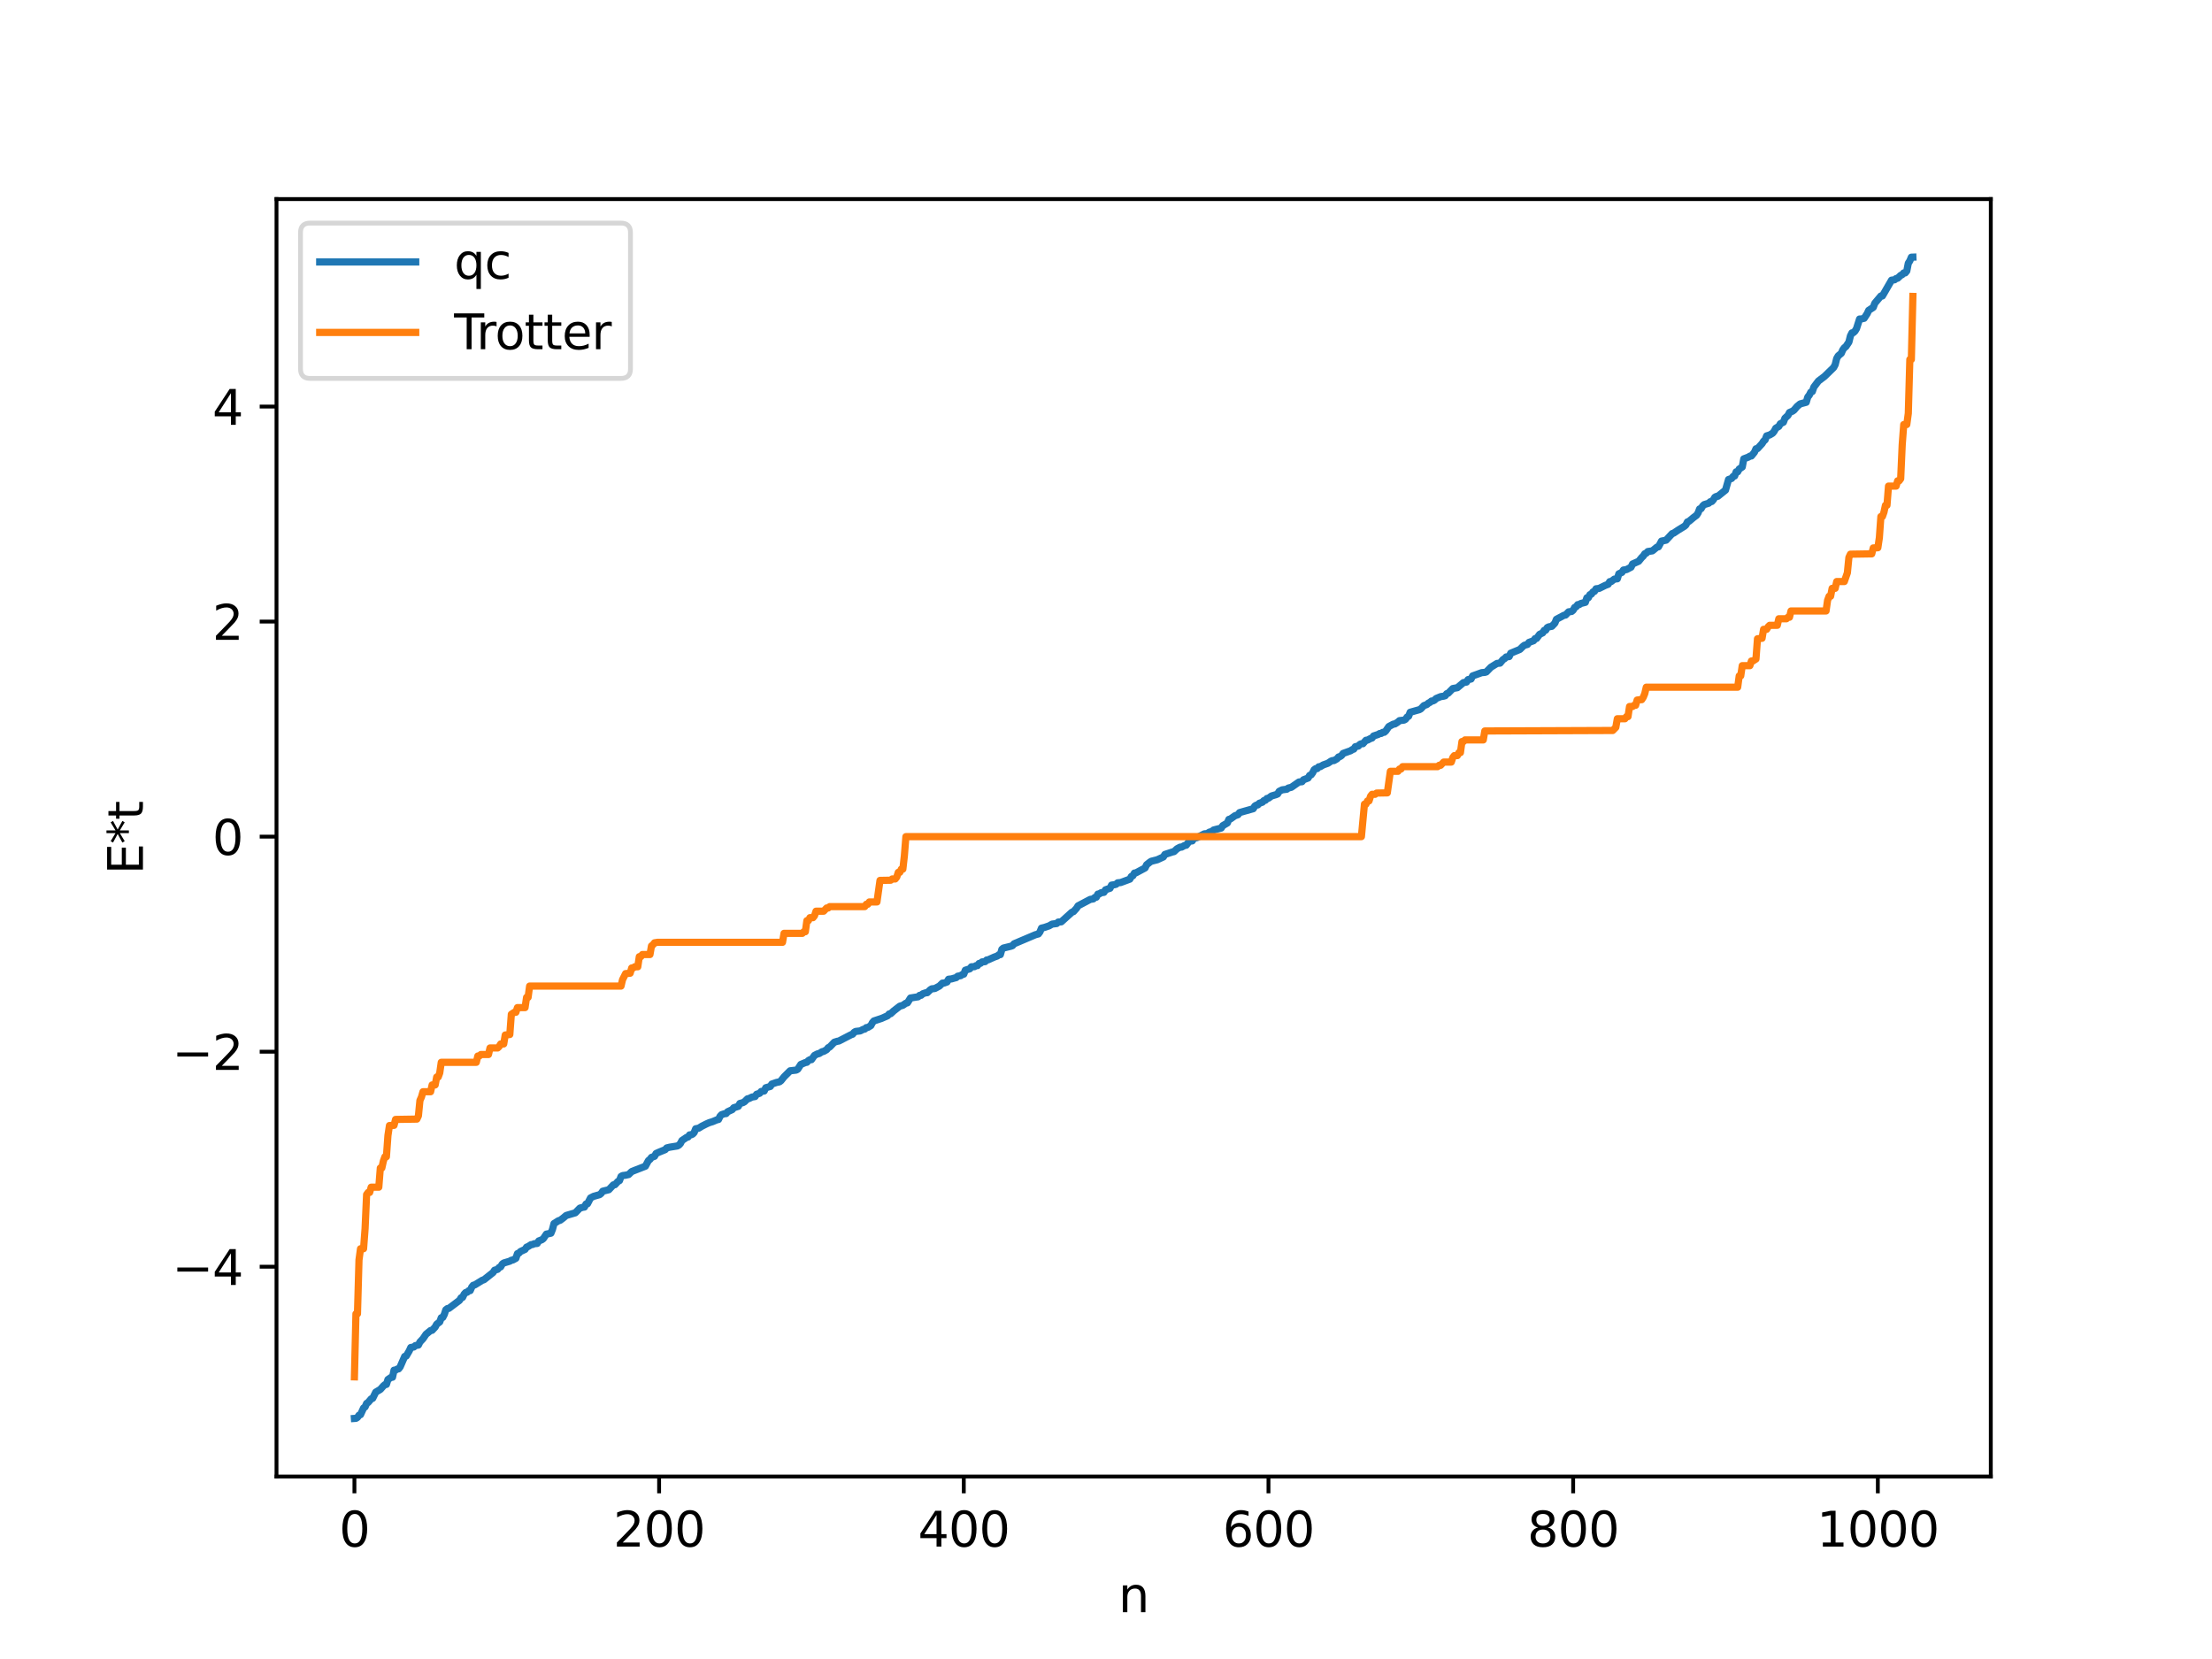 <?xml version="1.0" encoding="utf-8" standalone="no"?>
<!DOCTYPE svg PUBLIC "-//W3C//DTD SVG 1.1//EN"
  "http://www.w3.org/Graphics/SVG/1.1/DTD/svg11.dtd">
<svg xmlns:xlink="http://www.w3.org/1999/xlink" width="460.8pt" height="345.6pt" viewBox="0 0 460.8 345.6" xmlns="http://www.w3.org/2000/svg" version="1.1">
 <defs>
  <style type="text/css">*{stroke-linejoin: round; stroke-linecap: butt}</style>
 </defs>
 <g id="figure_1">
  <g id="patch_1">
   <path d="M 0 345.6 
L 460.8 345.6 
L 460.8 0 
L 0 0 
z
" style="fill: #ffffff"/>
  </g>
  <g id="axes_1">
   <g id="patch_2">
    <path d="M 57.6 307.584 
L 414.72 307.584 
L 414.72 41.472 
L 57.6 41.472 
z
" style="fill: #ffffff"/>
   </g>
   <g id="matplotlib.axis_1">
    <g id="xtick_1">
     <g id="line2d_1">
      <defs>
       <path id="m906dd986c0" d="M 0 0 
L 0 3.5 
" style="stroke: #000000; stroke-width: 0.8"/>
      </defs>
      <g>
       <use xlink:href="#m906dd986c0" x="73.833" y="307.584" style="stroke: #000000; stroke-width: 0.8"/>
      </g>
     </g>
     <g id="text_1">
      <!-- 0 -->
      <g transform="translate(70.651 322.182) scale(0.1 -0.1)">
       <defs>
        <path id="DejaVuSans-30" d="M 2034 4250 
Q 1547 4250 1301 3770 
Q 1056 3291 1056 2328 
Q 1056 1369 1301 889 
Q 1547 409 2034 409 
Q 2525 409 2770 889 
Q 3016 1369 3016 2328 
Q 3016 3291 2770 3770 
Q 2525 4250 2034 4250 
z
M 2034 4750 
Q 2819 4750 3233 4129 
Q 3647 3509 3647 2328 
Q 3647 1150 3233 529 
Q 2819 -91 2034 -91 
Q 1250 -91 836 529 
Q 422 1150 422 2328 
Q 422 3509 836 4129 
Q 1250 4750 2034 4750 
z
" transform="scale(0.016)"/>
       </defs>
       <use xlink:href="#DejaVuSans-30"/>
      </g>
     </g>
    </g>
    <g id="xtick_2">
     <g id="line2d_2">
      <g>
       <use xlink:href="#m906dd986c0" x="137.304" y="307.584" style="stroke: #000000; stroke-width: 0.8"/>
      </g>
     </g>
     <g id="text_2">
      <!-- 200 -->
      <g transform="translate(127.76 322.182) scale(0.1 -0.1)">
       <defs>
        <path id="DejaVuSans-32" d="M 1228 531 
L 3431 531 
L 3431 0 
L 469 0 
L 469 531 
Q 828 903 1448 1529 
Q 2069 2156 2228 2338 
Q 2531 2678 2651 2914 
Q 2772 3150 2772 3378 
Q 2772 3750 2511 3984 
Q 2250 4219 1831 4219 
Q 1534 4219 1204 4116 
Q 875 4013 500 3803 
L 500 4441 
Q 881 4594 1212 4672 
Q 1544 4750 1819 4750 
Q 2544 4750 2975 4387 
Q 3406 4025 3406 3419 
Q 3406 3131 3298 2873 
Q 3191 2616 2906 2266 
Q 2828 2175 2409 1742 
Q 1991 1309 1228 531 
z
" transform="scale(0.016)"/>
       </defs>
       <use xlink:href="#DejaVuSans-32"/>
       <use xlink:href="#DejaVuSans-30" x="63.623"/>
       <use xlink:href="#DejaVuSans-30" x="127.246"/>
      </g>
     </g>
    </g>
    <g id="xtick_3">
     <g id="line2d_3">
      <g>
       <use xlink:href="#m906dd986c0" x="200.775" y="307.584" style="stroke: #000000; stroke-width: 0.8"/>
      </g>
     </g>
     <g id="text_3">
      <!-- 400 -->
      <g transform="translate(191.231 322.182) scale(0.1 -0.1)">
       <defs>
        <path id="DejaVuSans-34" d="M 2419 4116 
L 825 1625 
L 2419 1625 
L 2419 4116 
z
M 2253 4666 
L 3047 4666 
L 3047 1625 
L 3713 1625 
L 3713 1100 
L 3047 1100 
L 3047 0 
L 2419 0 
L 2419 1100 
L 313 1100 
L 313 1709 
L 2253 4666 
z
" transform="scale(0.016)"/>
       </defs>
       <use xlink:href="#DejaVuSans-34"/>
       <use xlink:href="#DejaVuSans-30" x="63.623"/>
       <use xlink:href="#DejaVuSans-30" x="127.246"/>
      </g>
     </g>
    </g>
    <g id="xtick_4">
     <g id="line2d_4">
      <g>
       <use xlink:href="#m906dd986c0" x="264.246" y="307.584" style="stroke: #000000; stroke-width: 0.8"/>
      </g>
     </g>
     <g id="text_4">
      <!-- 600 -->
      <g transform="translate(254.702 322.182) scale(0.1 -0.1)">
       <defs>
        <path id="DejaVuSans-36" d="M 2113 2584 
Q 1688 2584 1439 2293 
Q 1191 2003 1191 1497 
Q 1191 994 1439 701 
Q 1688 409 2113 409 
Q 2538 409 2786 701 
Q 3034 994 3034 1497 
Q 3034 2003 2786 2293 
Q 2538 2584 2113 2584 
z
M 3366 4563 
L 3366 3988 
Q 3128 4100 2886 4159 
Q 2644 4219 2406 4219 
Q 1781 4219 1451 3797 
Q 1122 3375 1075 2522 
Q 1259 2794 1537 2939 
Q 1816 3084 2150 3084 
Q 2853 3084 3261 2657 
Q 3669 2231 3669 1497 
Q 3669 778 3244 343 
Q 2819 -91 2113 -91 
Q 1303 -91 875 529 
Q 447 1150 447 2328 
Q 447 3434 972 4092 
Q 1497 4750 2381 4750 
Q 2619 4750 2861 4703 
Q 3103 4656 3366 4563 
z
" transform="scale(0.016)"/>
       </defs>
       <use xlink:href="#DejaVuSans-36"/>
       <use xlink:href="#DejaVuSans-30" x="63.623"/>
       <use xlink:href="#DejaVuSans-30" x="127.246"/>
      </g>
     </g>
    </g>
    <g id="xtick_5">
     <g id="line2d_5">
      <g>
       <use xlink:href="#m906dd986c0" x="327.717" y="307.584" style="stroke: #000000; stroke-width: 0.8"/>
      </g>
     </g>
     <g id="text_5">
      <!-- 800 -->
      <g transform="translate(318.173 322.182) scale(0.1 -0.1)">
       <defs>
        <path id="DejaVuSans-38" d="M 2034 2216 
Q 1584 2216 1326 1975 
Q 1069 1734 1069 1313 
Q 1069 891 1326 650 
Q 1584 409 2034 409 
Q 2484 409 2743 651 
Q 3003 894 3003 1313 
Q 3003 1734 2745 1975 
Q 2488 2216 2034 2216 
z
M 1403 2484 
Q 997 2584 770 2862 
Q 544 3141 544 3541 
Q 544 4100 942 4425 
Q 1341 4750 2034 4750 
Q 2731 4750 3128 4425 
Q 3525 4100 3525 3541 
Q 3525 3141 3298 2862 
Q 3072 2584 2669 2484 
Q 3125 2378 3379 2068 
Q 3634 1759 3634 1313 
Q 3634 634 3220 271 
Q 2806 -91 2034 -91 
Q 1263 -91 848 271 
Q 434 634 434 1313 
Q 434 1759 690 2068 
Q 947 2378 1403 2484 
z
M 1172 3481 
Q 1172 3119 1398 2916 
Q 1625 2713 2034 2713 
Q 2441 2713 2670 2916 
Q 2900 3119 2900 3481 
Q 2900 3844 2670 4047 
Q 2441 4250 2034 4250 
Q 1625 4250 1398 4047 
Q 1172 3844 1172 3481 
z
" transform="scale(0.016)"/>
       </defs>
       <use xlink:href="#DejaVuSans-38"/>
       <use xlink:href="#DejaVuSans-30" x="63.623"/>
       <use xlink:href="#DejaVuSans-30" x="127.246"/>
      </g>
     </g>
    </g>
    <g id="xtick_6">
     <g id="line2d_6">
      <g>
       <use xlink:href="#m906dd986c0" x="391.188" y="307.584" style="stroke: #000000; stroke-width: 0.8"/>
      </g>
     </g>
     <g id="text_6">
      <!-- 1000 -->
      <g transform="translate(378.463 322.182) scale(0.1 -0.1)">
       <defs>
        <path id="DejaVuSans-31" d="M 794 531 
L 1825 531 
L 1825 4091 
L 703 3866 
L 703 4441 
L 1819 4666 
L 2450 4666 
L 2450 531 
L 3481 531 
L 3481 0 
L 794 0 
L 794 531 
z
" transform="scale(0.016)"/>
       </defs>
       <use xlink:href="#DejaVuSans-31"/>
       <use xlink:href="#DejaVuSans-30" x="63.623"/>
       <use xlink:href="#DejaVuSans-30" x="127.246"/>
       <use xlink:href="#DejaVuSans-30" x="190.869"/>
      </g>
     </g>
    </g>
    <g id="text_7">
     <!-- n -->
     <g transform="translate(232.991 335.861) scale(0.1 -0.1)">
      <defs>
       <path id="DejaVuSans-6e" d="M 3513 2113 
L 3513 0 
L 2938 0 
L 2938 2094 
Q 2938 2591 2744 2837 
Q 2550 3084 2163 3084 
Q 1697 3084 1428 2787 
Q 1159 2491 1159 1978 
L 1159 0 
L 581 0 
L 581 3500 
L 1159 3500 
L 1159 2956 
Q 1366 3272 1645 3428 
Q 1925 3584 2291 3584 
Q 2894 3584 3203 3211 
Q 3513 2838 3513 2113 
z
" transform="scale(0.016)"/>
      </defs>
      <use xlink:href="#DejaVuSans-6e"/>
     </g>
    </g>
   </g>
   <g id="matplotlib.axis_2">
    <g id="ytick_1">
     <g id="line2d_7">
      <defs>
       <path id="m17f3f24300" d="M 0 0 
L -3.5 0 
" style="stroke: #000000; stroke-width: 0.8"/>
      </defs>
      <g>
       <use xlink:href="#m17f3f24300" x="57.6" y="263.882" style="stroke: #000000; stroke-width: 0.8"/>
      </g>
     </g>
     <g id="text_8">
      <!-- −4 -->
      <g transform="translate(35.858 267.681) scale(0.1 -0.1)">
       <defs>
        <path id="DejaVuSans-2212" d="M 678 2272 
L 4684 2272 
L 4684 1741 
L 678 1741 
L 678 2272 
z
" transform="scale(0.016)"/>
       </defs>
       <use xlink:href="#DejaVuSans-2212"/>
       <use xlink:href="#DejaVuSans-34" x="83.789"/>
      </g>
     </g>
    </g>
    <g id="ytick_2">
     <g id="line2d_8">
      <g>
       <use xlink:href="#m17f3f24300" x="57.6" y="219.085" style="stroke: #000000; stroke-width: 0.8"/>
      </g>
     </g>
     <g id="text_9">
      <!-- −2 -->
      <g transform="translate(35.858 222.884) scale(0.1 -0.1)">
       <use xlink:href="#DejaVuSans-2212"/>
       <use xlink:href="#DejaVuSans-32" x="83.789"/>
      </g>
     </g>
    </g>
    <g id="ytick_3">
     <g id="line2d_9">
      <g>
       <use xlink:href="#m17f3f24300" x="57.6" y="174.287" style="stroke: #000000; stroke-width: 0.8"/>
      </g>
     </g>
     <g id="text_10">
      <!-- 0 -->
      <g transform="translate(44.237 178.087) scale(0.1 -0.1)">
       <use xlink:href="#DejaVuSans-30"/>
      </g>
     </g>
    </g>
    <g id="ytick_4">
     <g id="line2d_10">
      <g>
       <use xlink:href="#m17f3f24300" x="57.6" y="129.49" style="stroke: #000000; stroke-width: 0.8"/>
      </g>
     </g>
     <g id="text_11">
      <!-- 2 -->
      <g transform="translate(44.237 133.289) scale(0.1 -0.1)">
       <use xlink:href="#DejaVuSans-32"/>
      </g>
     </g>
    </g>
    <g id="ytick_5">
     <g id="line2d_11">
      <g>
       <use xlink:href="#m17f3f24300" x="57.6" y="84.693" style="stroke: #000000; stroke-width: 0.8"/>
      </g>
     </g>
     <g id="text_12">
      <!-- 4 -->
      <g transform="translate(44.237 88.492) scale(0.1 -0.1)">
       <use xlink:href="#DejaVuSans-34"/>
      </g>
     </g>
    </g>
    <g id="text_13">
     <!-- E*t -->
     <g transform="translate(29.778 182.148) rotate(-90) scale(0.1 -0.1)">
      <defs>
       <path id="DejaVuSans-45" d="M 628 4666 
L 3578 4666 
L 3578 4134 
L 1259 4134 
L 1259 2753 
L 3481 2753 
L 3481 2222 
L 1259 2222 
L 1259 531 
L 3634 531 
L 3634 0 
L 628 0 
L 628 4666 
z
" transform="scale(0.016)"/>
       <path id="DejaVuSans-2a" d="M 3009 3897 
L 1888 3291 
L 3009 2681 
L 2828 2375 
L 1778 3009 
L 1778 1831 
L 1422 1831 
L 1422 3009 
L 372 2375 
L 191 2681 
L 1313 3291 
L 191 3897 
L 372 4206 
L 1422 3572 
L 1422 4750 
L 1778 4750 
L 1778 3572 
L 2828 4206 
L 3009 3897 
z
" transform="scale(0.016)"/>
       <path id="DejaVuSans-74" d="M 1172 4494 
L 1172 3500 
L 2356 3500 
L 2356 3053 
L 1172 3053 
L 1172 1153 
Q 1172 725 1289 603 
Q 1406 481 1766 481 
L 2356 481 
L 2356 0 
L 1766 0 
Q 1100 0 847 248 
Q 594 497 594 1153 
L 594 3053 
L 172 3053 
L 172 3500 
L 594 3500 
L 594 4494 
L 1172 4494 
z
" transform="scale(0.016)"/>
      </defs>
      <use xlink:href="#DejaVuSans-45"/>
      <use xlink:href="#DejaVuSans-2a" x="63.184"/>
      <use xlink:href="#DejaVuSans-74" x="113.184"/>
     </g>
    </g>
   </g>
   <g id="line2d_12">
    <path d="M 73.833 295.488 
L 74.15 295.465 
L 74.467 295.272 
L 74.785 294.82 
L 75.102 294.701 
L 75.737 293.314 
L 76.054 293.088 
L 76.372 292.36 
L 76.689 292.161 
L 77.324 291.411 
L 77.641 291.297 
L 78.276 290.007 
L 79.228 289.444 
L 79.862 288.729 
L 80.18 288.45 
L 80.497 288.398 
L 80.815 287.384 
L 81.449 286.947 
L 81.767 286.901 
L 82.084 285.436 
L 82.401 285.424 
L 82.719 285.209 
L 83.036 285.159 
L 83.353 284.754 
L 84.305 282.571 
L 84.623 282.489 
L 85.258 281.4 
L 85.575 280.708 
L 86.21 280.603 
L 86.527 280.315 
L 87.162 280.199 
L 87.479 279.56 
L 88.114 278.886 
L 88.748 277.951 
L 89.7 277.171 
L 90.018 277.129 
L 90.653 276.448 
L 90.97 275.855 
L 91.605 275.382 
L 91.922 274.51 
L 92.239 274.443 
L 92.557 273.825 
L 92.874 272.853 
L 93.191 272.609 
L 93.509 272.557 
L 95.73 270.883 
L 96.048 270.347 
L 96.365 270.271 
L 96.682 269.609 
L 97 269.262 
L 97.317 269.195 
L 97.634 268.89 
L 97.952 268.86 
L 98.269 268.13 
L 98.586 267.742 
L 98.904 267.67 
L 100.491 266.69 
L 100.808 266.601 
L 102.712 265.089 
L 103.029 264.606 
L 103.664 264.423 
L 103.981 264.036 
L 104.299 263.912 
L 104.616 263.345 
L 104.934 263.107 
L 106.203 262.726 
L 106.52 262.535 
L 106.838 262.476 
L 107.472 262.127 
L 107.79 261.157 
L 108.107 261.043 
L 108.424 260.714 
L 109.377 260.274 
L 109.694 259.804 
L 110.011 259.675 
L 110.646 259.277 
L 110.963 259.253 
L 111.281 259.085 
L 111.915 259.03 
L 112.233 258.51 
L 112.867 258.263 
L 113.185 258.032 
L 113.82 257.088 
L 114.454 256.966 
L 114.772 256.892 
L 115.089 256.102 
L 115.406 254.894 
L 116.358 254.291 
L 116.676 254.22 
L 117.31 253.746 
L 117.945 253.206 
L 119.849 252.65 
L 120.801 251.673 
L 121.436 251.497 
L 121.753 251.456 
L 122.071 250.825 
L 122.388 250.766 
L 123.023 249.546 
L 123.658 249.223 
L 124.927 248.864 
L 125.244 248.597 
L 125.562 248.15 
L 126.831 247.84 
L 127.783 246.826 
L 128.1 246.799 
L 128.735 246.111 
L 129.053 245.941 
L 129.37 245.084 
L 129.687 244.897 
L 130.322 244.817 
L 130.957 244.677 
L 131.591 244.06 
L 132.226 243.805 
L 134.448 242.941 
L 135.082 241.763 
L 135.4 241.522 
L 135.717 241.103 
L 136.352 240.876 
L 136.669 240.295 
L 137.304 240.009 
L 138.573 239.494 
L 138.891 239.134 
L 139.525 238.98 
L 141.112 238.722 
L 141.429 238.543 
L 141.747 238.201 
L 142.064 237.593 
L 143.016 236.949 
L 143.334 236.862 
L 143.651 236.416 
L 143.968 236.405 
L 144.286 236.255 
L 144.603 235.934 
L 144.92 235.143 
L 145.555 235.024 
L 146.19 234.622 
L 147.142 234.14 
L 147.777 233.858 
L 148.411 233.671 
L 149.363 233.272 
L 149.681 233.207 
L 149.998 232.544 
L 150.315 232.208 
L 150.95 232 
L 151.267 231.979 
L 151.585 231.594 
L 152.537 231.153 
L 152.854 230.763 
L 153.806 230.469 
L 154.124 229.877 
L 154.758 229.699 
L 155.076 229.532 
L 155.71 228.91 
L 156.028 228.849 
L 156.662 228.539 
L 157.297 228.431 
L 157.615 227.954 
L 158.249 227.753 
L 158.567 227.373 
L 159.201 227.276 
L 159.519 226.6 
L 160.471 226.328 
L 160.788 225.827 
L 161.74 225.499 
L 162.375 225.369 
L 162.692 225.132 
L 163.327 224.333 
L 164.596 223.068 
L 165.866 222.921 
L 166.183 222.734 
L 166.818 221.748 
L 167.77 221.349 
L 168.087 221.294 
L 168.405 220.941 
L 168.722 220.756 
L 169.039 220.747 
L 169.674 219.862 
L 170.309 219.537 
L 170.626 219.487 
L 171.261 219.088 
L 171.578 219.022 
L 172.213 218.663 
L 172.53 218.256 
L 172.848 218.105 
L 173.8 217.114 
L 174.434 216.919 
L 174.752 216.866 
L 177.291 215.555 
L 177.608 215.447 
L 177.925 215.059 
L 178.243 214.868 
L 179.195 214.756 
L 179.829 214.431 
L 180.147 214.374 
L 180.464 214.074 
L 180.781 214.039 
L 181.416 213.648 
L 181.734 213.046 
L 182.051 212.681 
L 183.638 212.157 
L 184.907 211.598 
L 185.224 211.226 
L 185.542 211.173 
L 186.177 210.589 
L 187.446 209.606 
L 188.081 209.426 
L 188.715 208.982 
L 189.033 208.913 
L 189.667 207.903 
L 190.62 207.75 
L 191.254 207.655 
L 191.572 207.35 
L 191.889 207.337 
L 192.206 207.035 
L 192.841 206.815 
L 193.158 206.797 
L 193.793 206.189 
L 194.11 205.993 
L 194.745 205.925 
L 195.697 205.414 
L 196.332 204.799 
L 196.649 204.793 
L 197.284 204.567 
L 197.601 203.994 
L 198.236 203.921 
L 198.871 203.737 
L 199.188 203.658 
L 199.505 203.364 
L 200.14 203.244 
L 200.458 203.004 
L 200.775 202.938 
L 201.092 202.111 
L 202.044 201.814 
L 202.362 201.398 
L 202.996 201.374 
L 203.314 201.165 
L 203.631 201.152 
L 203.948 200.712 
L 204.266 200.671 
L 204.583 200.386 
L 205.218 200.325 
L 205.535 199.988 
L 205.853 199.948 
L 207.122 199.378 
L 207.757 199.153 
L 208.074 198.892 
L 208.391 198.867 
L 208.709 197.764 
L 209.026 197.501 
L 210.613 197.107 
L 210.93 196.989 
L 211.248 196.608 
L 215.691 194.724 
L 216.325 194.552 
L 216.643 194.12 
L 216.96 193.35 
L 217.595 193.2 
L 218.547 192.87 
L 219.181 192.506 
L 220.134 192.386 
L 220.451 192.082 
L 221.086 192.031 
L 223.307 190.022 
L 223.624 189.909 
L 224.259 189.21 
L 224.577 188.704 
L 227.115 187.36 
L 227.75 187.26 
L 228.067 186.959 
L 228.385 186.907 
L 228.702 186.259 
L 229.02 186.211 
L 229.337 185.988 
L 229.972 185.89 
L 230.289 185.365 
L 230.924 185.14 
L 231.241 185.041 
L 231.558 184.386 
L 232.193 184.295 
L 232.51 184.204 
L 232.828 183.91 
L 233.462 183.848 
L 235.367 183.139 
L 235.684 182.579 
L 236.001 182.438 
L 236.319 181.874 
L 236.636 181.831 
L 238.54 180.808 
L 238.858 180.148 
L 239.492 179.639 
L 239.81 179.425 
L 241.079 179.102 
L 242.348 178.517 
L 242.666 177.997 
L 244.253 177.477 
L 244.57 177.405 
L 245.205 176.812 
L 245.839 176.473 
L 246.157 176.465 
L 246.791 176.118 
L 247.109 176.077 
L 247.743 175.251 
L 248.378 175.171 
L 248.696 174.615 
L 249.33 174.502 
L 250.917 173.693 
L 251.552 173.661 
L 251.869 173.375 
L 252.504 173.185 
L 252.821 172.9 
L 254.408 172.499 
L 254.725 172.001 
L 255.677 171.448 
L 255.995 170.69 
L 256.312 170.608 
L 257.264 169.935 
L 257.899 169.715 
L 258.216 169.281 
L 259.168 169.005 
L 261.072 168.468 
L 261.39 167.931 
L 261.707 167.725 
L 262.024 167.677 
L 262.342 167.335 
L 262.977 167.118 
L 263.294 166.775 
L 263.611 166.707 
L 263.929 166.339 
L 264.246 166.285 
L 264.881 165.817 
L 265.833 165.536 
L 266.15 165.397 
L 266.467 164.854 
L 267.102 164.537 
L 268.054 164.414 
L 268.372 164.164 
L 269.006 164.011 
L 270.593 162.906 
L 271.228 162.845 
L 271.545 162.439 
L 272.497 162.081 
L 272.815 161.536 
L 273.132 161.407 
L 273.449 160.98 
L 273.767 160.348 
L 274.084 160.119 
L 274.401 160.108 
L 274.719 159.735 
L 275.036 159.712 
L 275.671 159.34 
L 276.623 159.001 
L 277.258 158.572 
L 277.575 158.439 
L 277.892 158.435 
L 278.527 158.07 
L 278.844 157.691 
L 279.162 157.602 
L 279.479 157.377 
L 279.796 156.952 
L 281.383 156.385 
L 281.7 156.15 
L 282.018 156.058 
L 282.335 155.551 
L 282.97 155.415 
L 283.287 155.071 
L 283.605 154.931 
L 283.922 154.931 
L 284.557 154.21 
L 284.874 154.179 
L 285.509 153.843 
L 285.826 153.745 
L 286.143 153.313 
L 287.096 153.004 
L 287.413 152.804 
L 287.73 152.789 
L 288.048 152.561 
L 288.365 152.548 
L 288.682 152.273 
L 289.317 151.354 
L 290.269 150.843 
L 290.586 150.811 
L 291.221 150.407 
L 291.539 150.123 
L 292.491 150.01 
L 292.808 149.826 
L 293.125 149.373 
L 293.443 149.203 
L 293.76 148.38 
L 295.664 147.843 
L 295.981 147.671 
L 296.616 146.995 
L 297.251 146.762 
L 297.568 146.465 
L 297.886 146.322 
L 298.203 146.043 
L 298.52 146.013 
L 298.838 145.85 
L 299.155 145.517 
L 300.107 145.127 
L 300.742 145.024 
L 301.059 144.933 
L 301.377 144.512 
L 301.694 144.402 
L 302.646 143.435 
L 303.598 143.26 
L 304.867 142.193 
L 305.502 142.087 
L 305.82 141.575 
L 306.454 141.452 
L 306.772 140.808 
L 308.676 140.122 
L 309.31 140.071 
L 309.628 139.975 
L 310.58 138.995 
L 311.849 138.206 
L 312.484 138.141 
L 313.119 137.377 
L 313.436 137.208 
L 313.753 136.859 
L 314.388 136.775 
L 314.705 136.078 
L 316.61 135.294 
L 317.244 134.669 
L 317.562 134.418 
L 318.196 134.249 
L 318.514 133.82 
L 319.466 133.479 
L 319.783 133.036 
L 320.1 133.003 
L 320.735 132.142 
L 321.37 131.836 
L 321.687 131.314 
L 322.005 131.275 
L 322.322 130.742 
L 322.639 130.585 
L 323.274 130.473 
L 323.909 129.809 
L 324.226 129.017 
L 325.813 128.167 
L 326.13 128.127 
L 326.765 127.461 
L 327.4 127.377 
L 327.717 127.113 
L 328.034 126.537 
L 328.352 126.391 
L 328.669 125.959 
L 328.986 125.948 
L 329.304 125.721 
L 330.256 125.477 
L 330.573 124.536 
L 330.891 124.51 
L 331.208 123.878 
L 331.525 123.759 
L 331.843 123.308 
L 332.16 123.189 
L 332.477 122.658 
L 333.112 122.583 
L 334.381 121.956 
L 335.016 121.712 
L 335.334 121.164 
L 335.651 121.144 
L 336.286 120.643 
L 336.92 120.575 
L 337.238 119.531 
L 337.872 119.243 
L 338.19 118.748 
L 338.824 118.657 
L 339.777 118.155 
L 340.094 117.488 
L 341.363 116.924 
L 341.998 116.147 
L 342.315 115.846 
L 342.633 115.36 
L 342.95 115.238 
L 343.267 114.897 
L 344.22 114.752 
L 345.172 113.973 
L 345.489 113.91 
L 346.124 112.72 
L 347.076 112.528 
L 348.345 111.16 
L 348.662 111.055 
L 349.615 110.414 
L 350.884 109.637 
L 351.201 109.36 
L 351.519 108.724 
L 351.836 108.612 
L 352.788 107.813 
L 353.423 107.341 
L 353.74 106.858 
L 354.058 106.017 
L 354.375 105.966 
L 354.692 105.414 
L 355.01 105.12 
L 355.962 104.827 
L 356.279 104.521 
L 356.596 104.472 
L 356.914 104.117 
L 357.231 103.594 
L 357.548 103.416 
L 357.866 103.378 
L 359.453 102.1 
L 360.087 99.888 
L 360.722 99.677 
L 361.039 99.252 
L 361.357 99.159 
L 361.674 98.295 
L 361.991 98.291 
L 362.309 97.705 
L 362.943 97.284 
L 363.261 95.584 
L 364.213 95.229 
L 364.53 95.024 
L 364.848 94.987 
L 365.482 94.209 
L 365.8 93.488 
L 366.117 93.451 
L 367.069 92.414 
L 367.386 91.909 
L 367.704 91.635 
L 368.021 90.803 
L 368.656 90.612 
L 369.291 90.223 
L 369.608 89.813 
L 369.925 89.205 
L 370.56 88.83 
L 370.877 88.273 
L 371.512 87.96 
L 371.829 87.131 
L 372.464 86.543 
L 372.781 85.928 
L 373.416 85.653 
L 373.734 85.422 
L 374.368 84.672 
L 375.003 84.141 
L 376.272 83.802 
L 376.59 82.71 
L 376.907 82.317 
L 377.224 81.693 
L 377.542 81.56 
L 377.859 80.634 
L 378.811 79.375 
L 380.081 78.412 
L 381.985 76.559 
L 382.302 75.954 
L 382.62 74.673 
L 382.937 74.132 
L 383.572 73.601 
L 383.889 72.874 
L 384.206 72.44 
L 384.524 72.209 
L 385.158 71.26 
L 385.476 69.978 
L 385.793 69.343 
L 386.11 69.28 
L 386.428 68.976 
L 386.745 68.452 
L 387.38 66.459 
L 387.697 66.453 
L 388.332 66.31 
L 388.967 65.34 
L 389.284 64.654 
L 390.236 64.023 
L 390.553 63.175 
L 391.823 61.662 
L 392.14 61.655 
L 394.044 58.365 
L 394.679 58.282 
L 394.996 58.024 
L 395.314 57.959 
L 395.948 57.362 
L 396.266 57.213 
L 396.583 56.855 
L 396.9 56.846 
L 397.218 56.451 
L 397.535 54.829 
L 397.853 54.345 
L 398.17 53.58 
L 398.487 53.568 
L 398.487 53.568 
" clip-path="url(#p53c3434389)" style="fill: none; stroke: #1f77b4; stroke-width: 1.5; stroke-linecap: square"/>
   </g>
   <g id="line2d_13">
    <path d="M 73.833 286.824 
L 74.15 273.692 
L 74.467 273.692 
L 74.785 262.467 
L 75.102 260.136 
L 75.737 260.136 
L 76.054 255.936 
L 76.372 248.846 
L 76.689 248.411 
L 77.006 248.411 
L 77.324 247.313 
L 78.91 247.313 
L 79.228 243.313 
L 79.545 243.313 
L 79.862 241.866 
L 80.18 240.971 
L 80.497 240.971 
L 80.815 236.548 
L 81.132 234.466 
L 82.084 234.43 
L 82.401 233.198 
L 86.844 233.128 
L 87.162 232.453 
L 87.479 229.248 
L 87.796 228.54 
L 88.114 227.43 
L 89.7 227.43 
L 90.018 226.012 
L 90.653 226.012 
L 90.97 224.366 
L 91.287 224.366 
L 91.605 223.508 
L 91.922 221.301 
L 99.221 221.301 
L 99.539 219.986 
L 99.856 219.986 
L 100.173 219.675 
L 101.76 219.675 
L 102.077 218.312 
L 103.664 218.312 
L 103.981 218.005 
L 104.299 217.473 
L 104.934 217.473 
L 105.251 215.604 
L 106.203 215.51 
L 106.52 211.292 
L 107.155 210.875 
L 107.472 210.875 
L 107.79 209.904 
L 109.377 209.904 
L 109.694 207.772 
L 110.011 207.772 
L 110.329 205.418 
L 129.37 205.418 
L 129.687 204.079 
L 130.322 202.821 
L 131.274 202.741 
L 131.591 201.646 
L 131.909 201.646 
L 132.226 201.396 
L 132.861 201.396 
L 133.178 199.289 
L 133.496 199.289 
L 133.813 198.847 
L 135.4 198.847 
L 135.717 197.05 
L 136.034 196.808 
L 136.352 196.402 
L 136.986 196.3 
L 163.01 196.3 
L 163.327 194.435 
L 167.135 194.435 
L 167.453 194.094 
L 167.77 194.094 
L 168.087 191.785 
L 168.405 191.785 
L 168.722 191.169 
L 169.357 191.169 
L 169.674 190.772 
L 169.991 189.819 
L 171.578 189.819 
L 172.213 189.148 
L 172.53 189.148 
L 172.848 188.863 
L 180.147 188.863 
L 180.464 188.373 
L 180.781 188.373 
L 181.099 187.892 
L 182.686 187.892 
L 183.32 183.405 
L 185.542 183.365 
L 185.859 183.105 
L 186.494 183.105 
L 186.811 182.711 
L 187.129 181.724 
L 187.446 181.724 
L 187.763 181.056 
L 188.081 181.056 
L 188.398 178.266 
L 188.715 174.287 
L 283.605 174.287 
L 284.239 167.519 
L 284.557 167.519 
L 284.874 166.85 
L 285.191 166.85 
L 285.509 165.864 
L 285.826 165.47 
L 286.461 165.47 
L 286.778 165.209 
L 289 165.169 
L 289.634 160.683 
L 291.221 160.683 
L 291.539 160.202 
L 291.856 160.202 
L 292.173 159.712 
L 299.472 159.712 
L 299.79 159.427 
L 300.107 159.427 
L 300.742 158.755 
L 302.329 158.755 
L 302.646 157.803 
L 302.963 157.405 
L 303.598 157.405 
L 303.915 156.789 
L 304.233 156.789 
L 304.55 154.481 
L 304.867 154.481 
L 305.185 154.14 
L 308.993 154.14 
L 309.31 152.275 
L 335.968 152.173 
L 336.603 151.524 
L 336.92 149.727 
L 338.507 149.727 
L 338.824 149.286 
L 339.142 149.286 
L 339.459 147.179 
L 340.094 147.179 
L 340.411 146.929 
L 340.729 146.929 
L 341.046 145.834 
L 341.681 145.754 
L 341.998 145.754 
L 342.315 145.267 
L 342.633 144.495 
L 342.95 143.157 
L 361.991 143.157 
L 362.309 140.802 
L 362.626 140.802 
L 362.943 138.67 
L 364.53 138.67 
L 364.848 137.699 
L 365.165 137.699 
L 365.8 137.282 
L 366.117 133.064 
L 367.069 132.97 
L 367.386 131.101 
L 368.021 131.101 
L 368.339 130.57 
L 368.656 130.262 
L 370.243 130.262 
L 370.56 128.899 
L 372.147 128.899 
L 372.464 128.588 
L 372.781 128.588 
L 373.099 127.274 
L 380.398 127.274 
L 380.715 125.067 
L 381.033 124.209 
L 381.35 124.209 
L 381.667 122.562 
L 382.302 122.562 
L 382.62 121.145 
L 384.206 121.145 
L 384.841 119.326 
L 385.158 116.121 
L 385.476 115.447 
L 389.919 115.377 
L 390.236 114.144 
L 391.188 114.109 
L 391.505 112.027 
L 391.823 107.604 
L 392.14 107.604 
L 392.458 106.709 
L 392.775 105.261 
L 393.092 105.261 
L 393.41 101.261 
L 394.996 101.261 
L 395.314 100.164 
L 395.631 100.164 
L 395.948 99.729 
L 396.266 92.639 
L 396.583 88.439 
L 397.218 88.439 
L 397.535 86.107 
L 397.853 74.882 
L 398.17 74.882 
L 398.487 61.751 
L 398.487 61.751 
" clip-path="url(#p53c3434389)" style="fill: none; stroke: #ff7f0e; stroke-width: 1.5; stroke-linecap: square"/>
   </g>
   <g id="patch_3">
    <path d="M 57.6 307.584 
L 57.6 41.472 
" style="fill: none; stroke: #000000; stroke-width: 0.8; stroke-linejoin: miter; stroke-linecap: square"/>
   </g>
   <g id="patch_4">
    <path d="M 414.72 307.584 
L 414.72 41.472 
" style="fill: none; stroke: #000000; stroke-width: 0.8; stroke-linejoin: miter; stroke-linecap: square"/>
   </g>
   <g id="patch_5">
    <path d="M 57.6 307.584 
L 414.72 307.584 
" style="fill: none; stroke: #000000; stroke-width: 0.8; stroke-linejoin: miter; stroke-linecap: square"/>
   </g>
   <g id="patch_6">
    <path d="M 57.6 41.472 
L 414.72 41.472 
" style="fill: none; stroke: #000000; stroke-width: 0.8; stroke-linejoin: miter; stroke-linecap: square"/>
   </g>
   <g id="legend_1">
    <g id="patch_7">
     <path d="M 64.6 78.828 
L 129.342 78.828 
Q 131.342 78.828 131.342 76.828 
L 131.342 48.472 
Q 131.342 46.472 129.342 46.472 
L 64.6 46.472 
Q 62.6 46.472 62.6 48.472 
L 62.6 76.828 
Q 62.6 78.828 64.6 78.828 
z
" style="fill: #ffffff; opacity: 0.8; stroke: #cccccc; stroke-linejoin: miter"/>
    </g>
    <g id="line2d_14">
     <path d="M 66.6 54.57 
L 76.6 54.57 
L 86.6 54.57 
" style="fill: none; stroke: #1f77b4; stroke-width: 1.5; stroke-linecap: square"/>
    </g>
    <g id="text_14">
     <!-- qc -->
     <g transform="translate(94.6 58.07) scale(0.1 -0.1)">
      <defs>
       <path id="DejaVuSans-71" d="M 947 1747 
Q 947 1113 1208 752 
Q 1469 391 1925 391 
Q 2381 391 2643 752 
Q 2906 1113 2906 1747 
Q 2906 2381 2643 2742 
Q 2381 3103 1925 3103 
Q 1469 3103 1208 2742 
Q 947 2381 947 1747 
z
M 2906 525 
Q 2725 213 2448 61 
Q 2172 -91 1784 -91 
Q 1150 -91 751 415 
Q 353 922 353 1747 
Q 353 2572 751 3078 
Q 1150 3584 1784 3584 
Q 2172 3584 2448 3432 
Q 2725 3281 2906 2969 
L 2906 3500 
L 3481 3500 
L 3481 -1331 
L 2906 -1331 
L 2906 525 
z
" transform="scale(0.016)"/>
       <path id="DejaVuSans-63" d="M 3122 3366 
L 3122 2828 
Q 2878 2963 2633 3030 
Q 2388 3097 2138 3097 
Q 1578 3097 1268 2742 
Q 959 2388 959 1747 
Q 959 1106 1268 751 
Q 1578 397 2138 397 
Q 2388 397 2633 464 
Q 2878 531 3122 666 
L 3122 134 
Q 2881 22 2623 -34 
Q 2366 -91 2075 -91 
Q 1284 -91 818 406 
Q 353 903 353 1747 
Q 353 2603 823 3093 
Q 1294 3584 2113 3584 
Q 2378 3584 2631 3529 
Q 2884 3475 3122 3366 
z
" transform="scale(0.016)"/>
      </defs>
      <use xlink:href="#DejaVuSans-71"/>
      <use xlink:href="#DejaVuSans-63" x="63.477"/>
     </g>
    </g>
    <g id="line2d_15">
     <path d="M 66.6 69.249 
L 76.6 69.249 
L 86.6 69.249 
" style="fill: none; stroke: #ff7f0e; stroke-width: 1.5; stroke-linecap: square"/>
    </g>
    <g id="text_15">
     <!-- Trotter -->
     <g transform="translate(94.6 72.749) scale(0.1 -0.1)">
      <defs>
       <path id="DejaVuSans-54" d="M -19 4666 
L 3928 4666 
L 3928 4134 
L 2272 4134 
L 2272 0 
L 1638 0 
L 1638 4134 
L -19 4134 
L -19 4666 
z
" transform="scale(0.016)"/>
       <path id="DejaVuSans-72" d="M 2631 2963 
Q 2534 3019 2420 3045 
Q 2306 3072 2169 3072 
Q 1681 3072 1420 2755 
Q 1159 2438 1159 1844 
L 1159 0 
L 581 0 
L 581 3500 
L 1159 3500 
L 1159 2956 
Q 1341 3275 1631 3429 
Q 1922 3584 2338 3584 
Q 2397 3584 2469 3576 
Q 2541 3569 2628 3553 
L 2631 2963 
z
" transform="scale(0.016)"/>
       <path id="DejaVuSans-6f" d="M 1959 3097 
Q 1497 3097 1228 2736 
Q 959 2375 959 1747 
Q 959 1119 1226 758 
Q 1494 397 1959 397 
Q 2419 397 2687 759 
Q 2956 1122 2956 1747 
Q 2956 2369 2687 2733 
Q 2419 3097 1959 3097 
z
M 1959 3584 
Q 2709 3584 3137 3096 
Q 3566 2609 3566 1747 
Q 3566 888 3137 398 
Q 2709 -91 1959 -91 
Q 1206 -91 779 398 
Q 353 888 353 1747 
Q 353 2609 779 3096 
Q 1206 3584 1959 3584 
z
" transform="scale(0.016)"/>
       <path id="DejaVuSans-65" d="M 3597 1894 
L 3597 1613 
L 953 1613 
Q 991 1019 1311 708 
Q 1631 397 2203 397 
Q 2534 397 2845 478 
Q 3156 559 3463 722 
L 3463 178 
Q 3153 47 2828 -22 
Q 2503 -91 2169 -91 
Q 1331 -91 842 396 
Q 353 884 353 1716 
Q 353 2575 817 3079 
Q 1281 3584 2069 3584 
Q 2775 3584 3186 3129 
Q 3597 2675 3597 1894 
z
M 3022 2063 
Q 3016 2534 2758 2815 
Q 2500 3097 2075 3097 
Q 1594 3097 1305 2825 
Q 1016 2553 972 2059 
L 3022 2063 
z
" transform="scale(0.016)"/>
      </defs>
      <use xlink:href="#DejaVuSans-54"/>
      <use xlink:href="#DejaVuSans-72" x="46.334"/>
      <use xlink:href="#DejaVuSans-6f" x="85.197"/>
      <use xlink:href="#DejaVuSans-74" x="146.379"/>
      <use xlink:href="#DejaVuSans-74" x="185.588"/>
      <use xlink:href="#DejaVuSans-65" x="224.797"/>
      <use xlink:href="#DejaVuSans-72" x="286.32"/>
     </g>
    </g>
   </g>
  </g>
 </g>
 <defs>
  <clipPath id="p53c3434389">
   <rect x="57.6" y="41.472" width="357.12" height="266.112"/>
  </clipPath>
 </defs>
</svg>
